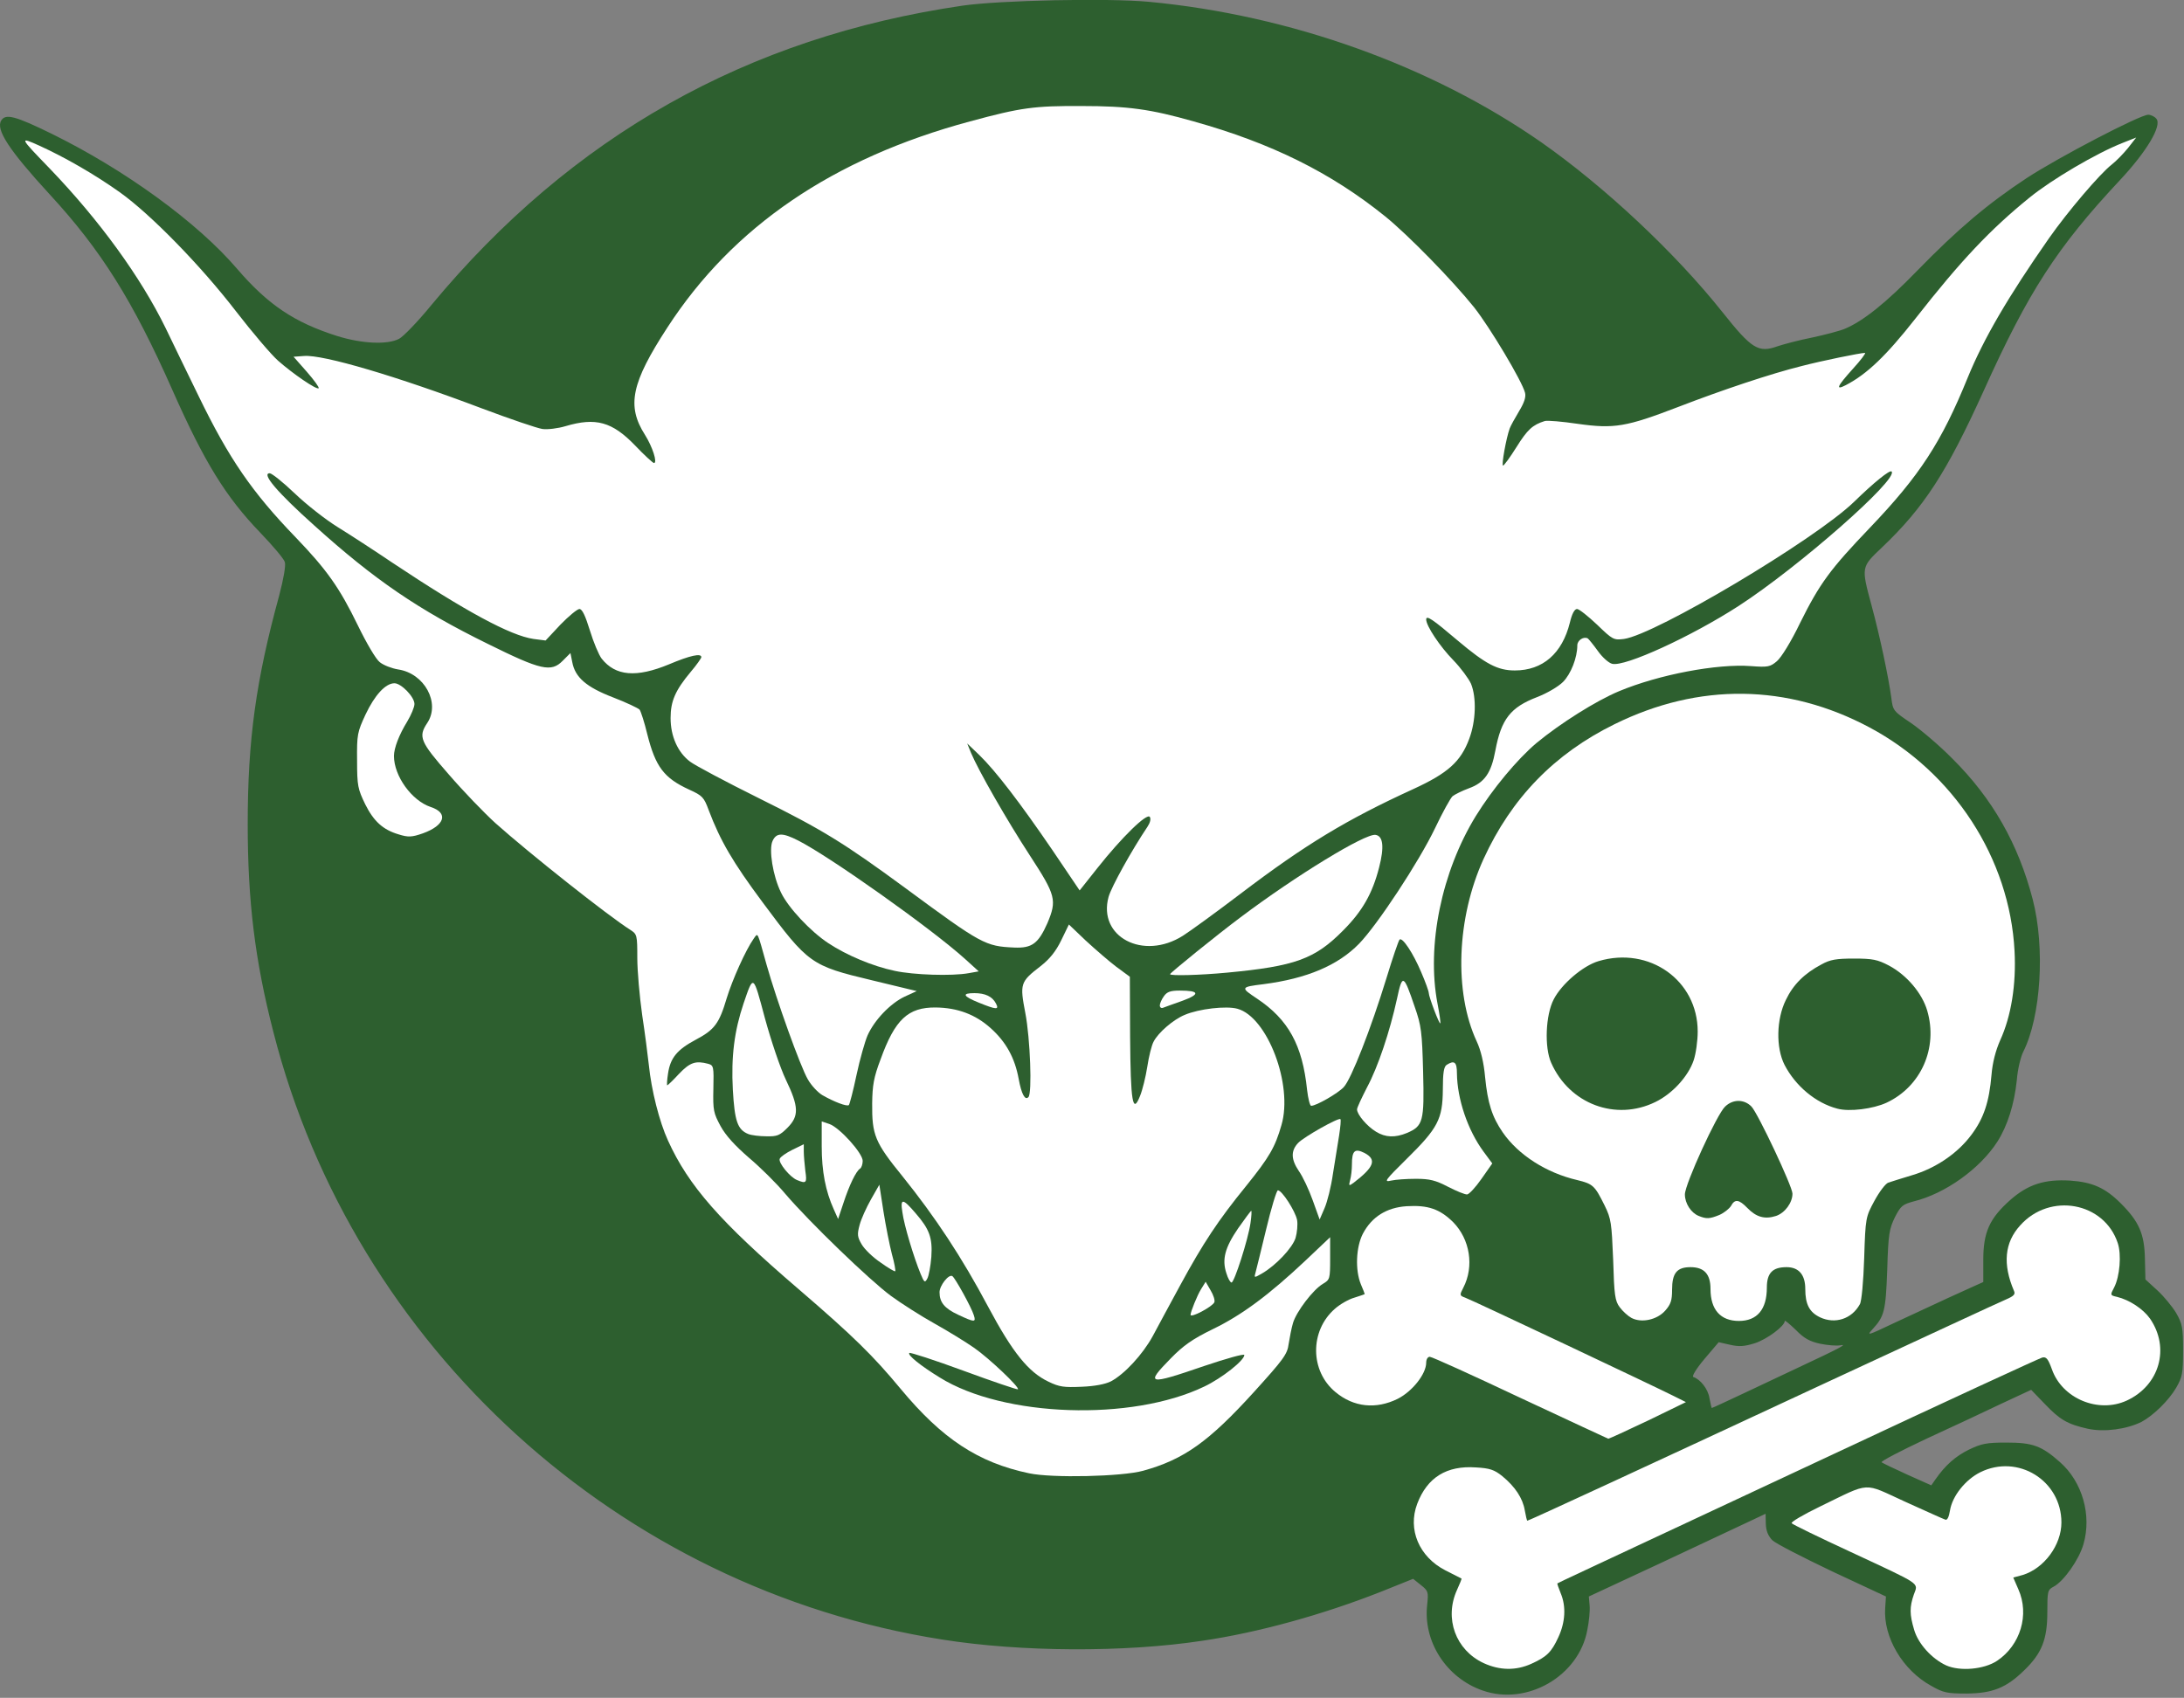 <?xml version="1.0" encoding="UTF-8" standalone="no"?>
<!DOCTYPE svg PUBLIC "-//W3C//DTD SVG 1.1//EN" "http://www.w3.org/Graphics/SVG/1.1/DTD/svg11.dtd">
<svg width="100%" height="100%" viewBox="0 0 845 657" version="1.1" xmlns="http://www.w3.org/2000/svg" xmlns:xlink="http://www.w3.org/1999/xlink" xml:space="preserve" xmlns:serif="http://www.serif.com/" style="fill-rule:evenodd;clip-rule:evenodd;stroke-linejoin:round;stroke-miterlimit:2;">
    <rect x="0" y="0" width="845" height="657" fill="#808080" stroke="none"/>
    <g transform="matrix(1,0,0,1,-7.5,-42.323)">
        <g transform="matrix(0.991,0,0,0.991,6.323,-55.982)">
            <path d="M580,759.3C565.9,754.4 556.7,740.2 558.4,725.7C558.9,720.8 558.8,720.4 555.9,718.1L552.9,715.7L540.2,720.8C517.6,729.7 492.4,736.7 470.5,739.9C440.2,744.5 399.7,744.3 369,739.4C243,719.6 139.3,625.3 107.9,502.1C100.7,474.2 97.9,450.9 97.9,421C97.9,388.1 101.1,364.9 110.2,331.7C111.9,325.2 112.8,320.1 112.4,318.7C112.1,317.5 107.8,312.4 102.9,307.3C89.3,293.2 81,279.7 68.5,251.5C53.1,216.7 40.7,196.9 20.5,175C4.7,157.8 -0.6,149.7 1.7,146.2C3.4,143.5 7.2,144.5 21.3,151.4C50,165.5 78.2,186 93.7,204.1C105.8,218.2 116.1,225.1 132.8,230.4C142.4,233.4 152.4,233.9 157,231.5C158.7,230.6 164.4,224.7 169.7,218.2C224.4,152.3 292.9,113.7 377,101.4C391.6,99.3 433.6,98.4 449.7,99.9C505,105.1 560.1,124.9 603,154.8C627.8,172.2 655.2,197.9 673.6,221C685.1,235.5 687.7,237.1 695.2,234.4C697.6,233.6 703.6,232 708.7,231C713.8,229.9 719.5,228.4 721.4,227.6C728.6,224.6 737.6,217.4 749.8,204.8C765.7,188.5 777.2,178.8 792.5,168.7C804.9,160.6 836.7,144 839.9,144C840.9,144 842.4,144.7 843.1,145.6C845.3,148.3 839.3,158.4 828.7,169.7C804.3,195.8 793.1,213.1 775.7,251.7C761.2,283.7 752.4,297.3 735.9,313C727.8,320.7 727.8,320.5 731.9,335.7C735.1,347.5 738.5,363.6 739.6,371.7C740.2,376.7 740.4,376.9 747.4,381.6C751.3,384.3 758.6,390.5 763.5,395.5C779.1,411 789.2,428.8 794.8,450.4C799.7,469.3 798,496.2 791.1,509.9C790.1,511.9 788.9,516.8 788.6,520.9C787.6,530.4 785,538.7 781,545C774.2,555.6 760.6,565.3 748.4,568.3C744,569.5 743.3,570 741,574.5C738.8,579 738.4,581.1 738,595C737.4,611.2 736.9,613.2 732.2,618.3C729.8,620.9 730.4,620.7 740.5,615.9C759.4,607.1 767.4,603.4 771.5,601.6L775.5,599.8L775.5,591.2C775.5,580.4 777.9,575 786,567.8C792.9,561.7 799.4,559.6 809.4,560.2C818.1,560.8 823.1,563 829.2,569.1C836.3,576.2 838.4,581 838.6,590.6L838.8,598.8L843.5,603.1C846,605.4 849.3,609.4 850.8,611.9C853.2,616.1 853.5,617.5 853.5,626.5C853.5,635.6 853.2,636.9 850.8,641.1C847.9,646.1 841.8,652 837.3,654.4C831.5,657.3 822.7,658.5 816.3,657.1C808.3,655.3 805.4,653.6 799.4,647.3L794.2,641.9L782.8,647.2C776.6,650.2 763.3,656.4 753.3,661C743.3,665.7 735.4,669.8 735.8,670.2C736.2,670.5 740.7,672.7 745.8,675L755.2,679.2L756.8,676.9C760.7,671.3 764.6,667.9 769.8,665.3C774.8,662.9 776.7,662.5 784.5,662.5C794.7,662.5 798.2,663.7 805.4,670.1C814.2,677.8 817.9,690.9 814.6,702.2C812.9,708.2 806.9,716.7 802.9,718.8C800.6,720 800.5,720.6 800.5,728.8C800.5,739.4 798.3,744.8 791.6,751.3C784.5,758.3 779.1,760.4 769,760.5C761.4,760.5 759.9,760.2 755.2,757.5C744,751.4 736.4,738.4 737.2,727.1L737.5,722.6L716.5,712.8C705,707.3 694.4,701.9 693.1,700.6C691.5,698.9 690.7,697 690.6,694.3L690.5,690.3L683.5,693.6C679.7,695.4 664.1,702.7 649,709.8L621.5,722.6L621.8,726.1C622,728 621.6,732.3 620.9,735.7C617.6,753.7 597.3,765.4 580,759.3ZM596.6,745.6C602.3,742.9 605.1,739.8 607.6,733.4C609.2,729.3 609.2,728.7 607.6,724.7C606.7,722.4 606,719 606,717.3C606,714.6 606.6,714 610.8,712.2C613.4,711.1 656,691.2 705.5,668.1C777.2,634.6 796.3,626 799.5,626C803.4,626 803.6,626.1 805.3,630.9C807.4,636.8 813.5,642.5 819.3,644.1C828.7,646.6 841,636.6 841,626.5C841,619 834.3,611.3 825.7,608.9C821.9,607.9 821.8,607.7 822.3,604.2C822.6,602.2 823.5,598.5 824.5,596C825.9,592.3 826,590.8 825,587.7C822.9,580.5 813.8,573 807.3,573C799.9,573.1 789.7,581.5 788.4,588.7C787.9,591.2 788.2,593.9 789.3,597.1C790.3,599.7 791,603.2 791,604.9C791,607.6 790.5,608.3 787.3,609.7C785.2,610.5 754,625 718,641.7C611.5,691.4 601.2,696 597.6,696C594.5,696 594.2,695.7 593.5,692.3C593.1,690.2 592.2,687.4 591.4,685.9C589.4,681.9 582.1,676.1 578.2,675.4C570.2,673.9 561,680 557.5,689.2L555.7,694L558.5,699.6C561.3,705.2 567.2,710.2 572.8,711.6C575.7,712.4 575.7,716.7 572.8,723.8C570.8,728.5 570.7,729.4 571.9,732.8C574,738.7 577.9,743 583.4,745.6C589.7,748.5 590.3,748.5 596.6,745.6ZM778.1,744.5C780.2,743.1 783.1,740.2 784.5,738.1C788.2,732.6 788.6,728.2 786.1,722.5C784.9,719.9 784,716.5 784,715C784,712.7 784.6,712.1 788.1,711.1C793.2,709.6 800.3,702.6 802,697.5C803,694.6 803,692.9 802.1,689.9C799.9,682.5 790.9,675 784.3,675C776.7,675 766.9,683.9 765.5,692L764.8,696.2L760.6,695.7C758.4,695.5 750.9,692.7 744,689.5C737.1,686.3 730.8,683.7 730,683.8C729.2,683.8 723.9,686 718.4,688.7L708.3,693.6L727.4,702.5C737.9,707.3 748,712.2 749.8,713.3C753.4,715.4 753.9,718 751.6,724.5C749,732 754.3,741.8 763.5,746.1C768.4,748.5 772.9,748 778.1,744.5ZM444.5,670.5C452.8,668.2 461.7,663.8 468.8,658.5C477.3,652.1 501,625.9 501,622.9C501.1,614.6 506.3,604.3 513.2,598.7C515.3,597 517,594.8 517,593.7C517,592.2 515.2,593.4 509.3,598.7C496.3,610.3 488.4,616 478.2,621C472.9,623.7 466.9,627.2 465,628.9L461.5,632L472.9,628C479.2,625.8 485.6,624 487.2,624C489.8,624 490,624.3 490,628.2C490,631.8 489.4,632.8 485.8,636.2C474.2,646.9 451.5,653 423.7,653C396,653 373.6,647.1 358.8,636C353.5,632 353,631.3 353,627.8C353,624.1 353.1,624 356.5,624C358.4,624 365.4,626 372,628.4C378.6,630.8 384,632.6 384,632.5C384,631.8 371.2,623.6 363,619C357.8,616.1 350.1,611.2 346,608.2C337.5,601.9 314.3,579.5 304.8,568.4C301.4,564.3 294.9,557.9 290.5,554.2C285.2,549.6 281.5,545.6 279.5,541.9C276.8,537 276.5,535.6 276.5,527.3C276.5,518.4 276.4,518 274.3,518C273,518 270.8,519.6 268.7,522C266.3,524.9 264.5,526 262.6,526C260,526 259.9,526.2 260.5,529.3C261.9,535.7 267.2,547 273.2,556.1C280.7,567.4 292.5,579.4 316,599.6C337.4,618 345.1,625.6 355.8,638.5C372,658 386,667.3 406,671.6C414.4,673.4 436.2,672.7 444.5,670.5ZM649.7,646.7C649.9,646.4 592,618.8 573.7,610.4C567.9,607.8 567.8,607.7 568.3,604.1C568.6,602.1 569.5,598.6 570.4,596.2C572.6,590.3 571,585 565.4,579.3C558.2,572.1 550.1,571.3 542.3,576.9C538,580 534,587 534,591.3C534,592.8 534.7,595.7 535.5,597.7C536.3,599.6 537,602.7 537,604.5C537,607.4 536.6,607.8 532.9,608.9C527.5,610.5 521.5,616.1 519.4,621.6C518,625.3 517.9,626.7 518.9,630C521,636.9 527.6,643 534.8,644.5C539.9,645.6 548.4,641 552.1,635.2C553.7,632.7 555,629.6 555,628.3C555,626.2 555.5,626 559.4,626C563,626 569.8,628.8 596.6,641.4L629.3,656.8L639.3,651.9C644.8,649.2 649.5,646.8 649.7,646.7ZM682.1,643.2C688.9,640 698.6,635.4 703.5,633.1C719.1,625.8 722.7,623.9 719.8,624.5C718.3,624.8 714.7,624.5 711.8,623.9C707.7,623 705.5,621.8 702.3,618.5C699.9,616.2 698,614.6 698,615C698,617 691,622.2 686.3,623.7C682.2,625 680.1,625.1 676.6,624.3L672.2,623.3L666.6,629.9C663.4,633.7 661.6,636.7 662.3,636.9C665.1,637.8 668.1,641.7 668.6,645.2C669,647.3 669.4,649 669.5,649C669.7,649 675.3,646.4 682.1,643.2ZM432,635.5C437.2,632.8 444.3,625.1 448.2,618C450.1,614.4 455,605.4 459,598C467.8,581.8 473.7,572.8 484.7,559.3C493.7,548.1 495.9,544.3 498.4,536C500.4,529.2 499.8,524.3 495.8,513.6C493.6,507.9 491.5,504.4 488.1,500.9C483.8,496.4 483,496 478.8,496C469.3,496 458.1,501.9 454.6,508.9C453.8,510.3 452.7,514.8 452.1,518.8C451.5,522.7 450.3,527.8 449.4,530C448,533.5 447.4,534 444.5,534C442.3,534 441,533.4 440.5,532.3C440.1,531.3 439.6,519.9 439.4,507L439,483.5L435.8,481C434,479.7 429.7,476.2 426.3,473.3C423,470.4 420,468 419.7,468C419.5,468 418.7,469.3 418,471C417.3,472.6 414.9,475.6 412.6,477.6C402.2,486.7 403.1,485.2 404.5,492.2C406.4,501.4 407.3,515.9 406.5,524L405.8,531L402,531C397.4,531 397.3,530.8 395.9,523.3C394.4,515.3 391,509 385,503.7C376.8,496.4 365.9,493.9 359.3,498C355,500.6 351.6,505.9 347.9,516C344.6,525.1 344,532.6 345.9,539.6C346.6,542.3 350.3,547.9 356.6,555.6C369.3,571.4 379.7,587.1 390,606.5C399.5,624.3 405.7,632 413.5,635.7C419.2,638.5 426.4,638.4 432,635.5ZM682.5,610.8C686.1,609.2 688,605.1 688,599.1C688,592.6 690.1,591 698.7,591C706.7,591 709,592.9 709,599.6C709,611.8 718.5,615.1 724.6,605C725.1,604.2 725.7,596.3 726,587.5C726.5,571.6 726.6,571.5 730,565.1C731.9,561.6 734.3,558.4 735.4,558C736.6,557.6 740.7,556.3 744.7,555.1C754.1,552.3 762.5,546.5 767.8,539.4C772.7,532.9 774.8,526.5 775.7,516C776.1,511.1 777.3,506.5 779.1,502.4C785.3,488.8 786.4,471.4 782,454.7C771.1,413.2 737.7,382.6 694.3,374.4C676.3,371 655.3,374.7 634.5,385C611.1,396.4 594.3,413.8 583.4,437.6C573.5,459.5 572.4,485.1 580.7,502.8C582.3,506.2 583.4,511 584,516.8C585,526.9 586.7,532.3 590.9,538.4C597.1,547.3 608.2,554.4 620.1,557C625,558.1 625.9,558.7 628.2,562.4C632.8,569.7 634,575 634,588.5C634,601.4 634.7,605 638.2,608.8C643.5,614.3 651,609 651,599.8C651,592.4 652.6,591 661.2,591C669.8,591 672,592.7 672,599.8C672.1,605.2 673.7,608.7 677.1,610.6C680.1,612.2 679.4,612.2 682.5,610.8ZM501,584.8C504.3,580.3 504.8,576.5 502.6,573.5C501.3,571.7 501.1,571.9 500,576C499.4,578.5 498.5,582.1 497.9,584C496.2,590.4 496.8,590.6 501,584.8ZM343.9,580.1C342.7,573.7 341.5,573.2 340.4,578.5C340,580.7 340.4,582.3 342,584.3C343.2,585.9 344.4,586.9 344.6,586.7C344.8,586.5 344.5,583.5 343.9,580.1ZM519.1,552.7C519.8,547.9 520,543.7 519.7,543.4C519,542.7 514.7,545.2 511.3,548.2L509.1,550.2L511.5,553.9C512.9,555.9 514.5,559 515.1,560.9C516.7,565.4 517.6,563.6 519.1,552.7ZM330.9,557.4L333.9,551.8L329.5,547.1L325,542.5L325,547.7C325,552.1 326.8,563 327.6,563C327.7,563 329.2,560.5 330.9,557.4ZM576.2,557.2L578.8,553.4L576.7,551C574,547.7 569,536.6 568.9,533.8C568.9,531.5 568.8,531.5 567.8,534C564.4,542.3 562.7,545.2 558.1,550.2L553.1,555.7L558.4,556.3C561.4,556.6 565.8,557.7 568.1,558.8C570.5,559.9 572.8,560.9 573.1,560.9C573.5,561 574.9,559.3 576.2,557.2ZM304.4,537.9C309.3,534.1 309.4,532.7 305.5,525.1C303.6,521.2 300.6,513.2 299,507.3C294.8,492.5 295,492.9 293.5,497C289.6,507.8 289.1,530.5 292.6,535.8C295.4,540.1 300.4,541 304.4,537.9ZM552.1,535.2C554.1,532.7 554.2,531.6 553.7,518C553.4,508.1 552.7,501.8 551.5,498L549.7,492.5L548.3,498C545.7,508.2 541,521.5 538,526.9C535.1,532.1 535.1,532.4 536.7,534.3C537.7,535.4 539.8,537.1 541.4,538.1C544.9,540.2 549,539.1 552.1,535.2ZM332.4,516.8C335,503.7 337.4,497.8 342.6,492.1C346.3,487.9 346.8,487.1 345.3,486.6C344.3,486.3 338.5,484.9 332.3,483.5C315.6,479.6 312.8,477.3 295.9,454.5C284.3,438.9 279.4,430.5 274.9,418.6C273,413.5 272.5,412.9 267.2,410.5C257.4,406 254.1,401.6 250.9,388.9C249.8,384.3 248.4,380 247.9,379.3C247.3,378.7 242.7,376.5 237.5,374.5C230.7,371.9 227.3,369.9 225.1,367.4C223.4,365.5 222,363.6 222,363.2C222,362.8 218.5,362.5 214.2,362.5C206.6,362.5 206.2,362.4 191,354.9C167.8,343.6 150.3,332.5 133.6,318.6C127,313.1 126.7,312.9 129.4,316.5C135.7,324.7 139.3,330.7 144.4,341.5C150.4,353.9 152.9,356.6 159.6,357.6C164.8,358.4 169.1,361.5 171.4,366.4C173.4,370.7 173.5,380.9 171.5,383.6C170.7,384.6 170,386.1 170,386.7C170,388.6 188.8,409.6 197.6,417.6C210.6,429.3 241.6,453.9 250.3,459.3C252.9,461 253,461.3 253,470.1C253,478 254.1,488.1 257.9,513.5C258.5,518 258.8,518.6 258.9,515.9C259.1,510.5 262.7,506 269.7,502.2C277.2,498.3 279,495.8 281.9,486C284,479.2 288.6,468.8 292.1,463.2C293.2,461.4 294.3,461 296.9,461.2L300.2,461.5L303.5,473C307.9,488.4 316.6,512.5 319.6,517.6C321.8,521.5 327.1,525.9 329.5,526C330.1,526 331.4,521.8 332.4,516.8ZM522.8,520.7C525.5,517.9 533.3,498.1 538.6,481C540.5,474.7 542.6,468 543.1,466.3C544.1,463.3 544.5,463 548.1,463C551.7,463 552.3,463.4 555,467.7L558,472.4L558,467.9C558,458.5 562.2,440.4 567.2,428.7C568.8,424.7 570.5,421.1 570.9,420.5C571.3,420 572.9,417.3 574.5,414.6L577.3,409.6L573.9,411.6C571.2,413.2 569.3,416 564.4,425.7C556.9,440.8 540.6,465.2 533.6,471.8C530.7,474.6 526,478 523.1,479.4C517.6,482.3 504.3,486 499.8,486C498.2,486 497,486.3 497,486.6C497,487 498.9,488.9 501.3,491C508.3,497.2 512.8,507.6 514.5,521.2L515.1,526L517.8,524.6C519.3,523.8 521.6,522.1 522.8,520.7ZM374,476.3C374,473.1 311.3,429 306.8,429C304.1,429 306.5,440.5 310.5,447.5C313.5,452.5 322.7,461.5 328.9,465.4C335.4,469.6 345.6,473.6 353.5,475.3C360.9,476.9 374,477.5 374,476.3ZM490.3,474.4C496.3,473.5 503,472.2 505.3,471.4C515.4,467.8 527.2,457 532.2,446.8C535,441.2 538.4,430 537.6,429.2C536.9,428.6 516.5,440.7 506,447.9C497.2,453.9 477.4,468.7 470.5,474.4L467.6,476.9L473.5,476.4C476.8,476.1 484.4,475.2 490.3,474.4ZM402.8,463.8C405.1,461.3 408.9,453.4 409,451.1C409,450.3 405,443.5 400.1,436.1C387.5,416.8 376.9,396.9 376.2,391.4L375.7,387L379.2,387C382,387 383.5,388 388.1,392.8C394.7,399.4 405.9,414.2 415.5,428.8C419.2,434.4 422.6,439 422.9,439C423.3,439 426.9,434.9 431,430C440.1,418.8 445.8,414 449.8,414C453,414 454,415.4 454,419.7C454,421.1 451,426.9 447.4,432.7C436.6,450 435.2,454.4 439.1,459.4C441.9,463 446.1,465 450.7,465C455.6,465 460,462.3 482.5,445.2C507.9,425.9 524,416.2 550,404.3C563.5,398.1 568.5,393.6 571.8,384.7C575.7,374.5 574.2,368.9 565.6,360C558.5,352.7 555,346.4 555,341.2C555,337.1 555.1,337 558.4,337C562,337 563.2,337.8 574.9,347.7C582.4,354.1 589.1,358 592.6,358C593.7,358 597,356.8 599.8,355.4C605.7,352.5 609,347.8 611.1,339.3L612.4,334L617,334C621.2,334 622,334.4 627,339.5C630.4,342.9 633.3,345 634.7,345C637.3,345 663.7,331.6 677,323.5C694,313.2 716.3,297.6 722,292.2C732.2,282.3 735.4,280 739.3,280C742.4,280 742.9,280.3 743.2,282.7C743.5,285.2 743.9,284.7 748.6,277.9C756.2,266.9 760.2,259.1 766.7,243C770.7,233.4 775.3,224.3 780.5,216C792.3,197.2 804.5,179.9 810.7,173.1C813.7,169.7 815.8,167 815.4,167C814.2,167 801.7,175.2 796.5,179.4C781.2,191.8 769.5,204.2 752.3,226.2C746,234.3 739,242.4 736.7,244.3C729.3,250.4 722.8,254 719.3,254C716.2,254 716,253.8 716,250.3C716,247.9 716.8,245.8 718.3,244.2C720.4,241.9 720.4,241.8 718.5,242.3C717.4,242.6 712.7,243.9 708,245C695.9,248.1 676.7,254.4 660.5,260.7C638.5,269.3 632.6,270.2 614.9,267.8C603.7,266.3 602.4,267 596.3,276.7C592,283.7 591.7,284 587.9,284C584.4,284 584,283.7 584,281.6C584,274.4 587.7,262.2 592,255.3C593,253.8 592.1,251.6 586.5,241.7C572.8,217.4 548.2,191.6 522.9,175C503.1,162 474,150.7 446.5,145.4C435.4,143.2 412.4,143 402.5,144.8C375.7,150 343.9,161.7 322.8,174.3C294.4,191.2 268.4,218.9 255.4,246.5C251.1,255.5 251.2,258.5 256.1,266.2C258.6,270.1 259.5,272.7 259.8,277.1L260.2,283L256.5,283C253.1,283 252,282.2 246.1,276.1C237.8,267.4 234,266.1 225,268.6C215.4,271.3 208.1,270.2 191,263.5C171.2,255.8 156.1,250.6 139.6,245.9C132,243.8 125.5,242 125.3,242C125.1,242 125.8,243.2 126.9,244.6C128.1,246.1 129,248.7 129,250.6C129,253.9 128.8,254 125.2,254C122.6,254 120,253 116.5,250.6C107.5,244.5 102.1,239 90.2,223.6C71.5,199.4 50.7,179.7 32.5,169C27.9,166.3 27.4,165.5 39,179C48.6,190.2 62.6,211.5 68.8,224.2C71.5,229.9 77.4,241.9 81.8,251C91.4,270.6 101.3,286.7 101.8,283.2C102.1,281.3 102.7,281 106.6,281C110.8,281 111.5,281.5 119.3,288.9C123.8,293.2 131.3,299.1 136,302C140.7,304.9 150.4,311.2 157.5,316C184.4,333.9 204.6,345 210.3,345C212.2,345 214.2,343.5 217.7,339.5C222.2,334.3 222.8,334 227.2,334L231.9,334L234.5,342.4C237.3,351.5 239.6,355.2 244,357.5C248.2,359.7 250.1,359.4 259.6,355.5C265.4,353.1 269.6,352 273,352L278,352L278,355.8C278,358.7 277.1,360.6 273.9,364.5C268.8,370.6 266,376.1 266,379.6C266,383.8 269.8,390.7 273.6,393.6C275.4,395 287.6,401.5 300.7,408C325.9,420.5 333.5,425.1 357.5,442.9C379.6,459.2 385.2,463 389.6,464.5C395.6,466.7 400.3,466.4 402.8,463.8ZM166.3,420.3L169.5,418.7L165.5,417C160.2,414.8 154.4,408.2 153,402.8C150.6,394.3 152.4,385.4 158.2,376.1C159.3,374.3 159.2,373.7 157.3,371.8L155,369.6L152.6,371.9C151.3,373.1 148.7,377.4 146.9,381.3C143.9,387.7 143.5,389.4 143.6,396.3C143.8,406.7 147.9,415.7 154.3,419.5C159.2,422.4 161.9,422.6 166.3,420.3ZM609.4,377.9C630.4,363.7 650,357.5 676.8,356.3C690.9,355.7 691.1,355.7 693.5,352.9C694.8,351.3 698.6,344.5 701.9,337.7C705.3,330.9 710.3,322.6 713,319.2C715.8,315.8 718,312.8 718,312.5C718,312.3 713.4,315.9 707.8,320.5C678.2,345.3 637.8,365.6 626.8,361.2C625.9,360.8 624,359 622.7,357.3L620.3,354L619.1,359.6C617.5,366.8 613.3,370.9 604.3,374.4C594.9,378 590.2,383.2 588.6,392L588,395.6L594.2,389.7C597.7,386.5 604.5,381.2 609.4,377.9Z" style="fill:rgb(45,95,47);fill-rule:nonzero;"/>
            <path d="M661.4,577C657.6,575.5 656,572 656,565.6C656,560.4 656.8,557.8 662.6,545.1C666.2,537.1 670.3,529.5 671.7,528.3C673.6,526.5 675.3,526 680,526C687.7,526 688.6,527 697.1,545.6C702.5,557.4 704,561.5 704,565.3C704,571.8 701.9,575.5 697.4,577C692.8,578.5 684.5,577.8 682.2,575.7C680.5,574.1 680.1,574.2 676.5,576C672.4,578.1 665.2,578.6 661.4,577Z" style="fill:rgb(45,95,47);fill-rule:nonzero;"/>
            <path d="M623.5,534.7C617,532.5 613.6,530.4 609.6,525.9C603,518.7 601.7,514.4 602.2,501.6C602.7,488.4 604.2,484.7 612,477.6C618.3,472 624.4,470 635.1,470C649.1,470 658.5,475.2 663.9,486.2C666.7,491.8 667,493.2 667,502C667,513.7 665.3,519.2 659.9,525.4C653.9,532.2 646.6,535.3 636.1,535.7C630.9,535.9 625.9,535.5 623.5,534.7Z" style="fill:rgb(45,95,47);fill-rule:nonzero;"/>
            <path d="M715.5,535.1C707.1,532.9 699.2,526.3 694.9,518C692.8,514.1 692.5,512.1 692.5,503C692.5,493.5 692.8,491.9 695.3,486.8C698.3,480.7 702.7,476.3 709.3,472.8C713,470.8 715,470.5 725,470.5C735.6,470.5 736.9,470.7 741.6,473.2C748.6,476.9 754.6,484 756.6,490.8C758.9,498.7 758.2,513 755.1,518.8C752.1,524.6 746.4,530.1 740.5,532.9C735.1,535.5 721.3,536.7 715.5,535.1Z" style="fill:rgb(45,95,47);fill-rule:nonzero;"/>
            <path d="M580.4,748.6C569.5,743.5 565,731.2 570,720.1C571.1,717.7 571.9,715.7 571.8,715.6C571.6,715.5 568.8,714.1 565.5,712.4C555.2,707.1 550.7,696.4 554.5,686.4C558.4,676.1 566,671.4 577.4,672.2C582.8,672.5 584.6,673.1 587.7,675.6C592.7,679.7 595.7,684.2 596.5,689C596.9,691.2 597.3,693 597.5,693C598.1,693 645.2,671.2 715,638.7C751,622 782.2,607.5 784.4,606.6C787.4,605.3 788.1,604.6 787.5,603.3C783,592.8 783.8,584.4 789.9,577.7C801.5,564.7 822.7,568.6 828,584.6C829.5,589.1 828.8,597.6 826.6,601.9C825,604.9 825,605 827.7,605.6C832.6,606.8 837.9,610.3 840.6,614.1C848.5,625.6 844.3,640.2 831.5,646.1C820.4,651.2 806.3,645.3 802.3,633.9C800.8,629.8 800.1,628.9 798.5,629.3C797.4,629.6 760.7,646.5 717,667C615,714.7 609.6,717.2 609.2,717.5C609.1,717.6 609.7,719.3 610.5,721.3C612.7,726.5 612.3,732.7 609.6,738.5C606.9,744.4 605,746.2 599,748.9C593,751.6 586.7,751.5 580.4,748.6Z" style="fill:white;fill-rule:nonzero;"/>
            <path d="M761,749.5C755.4,746.9 750.1,741.1 748.5,735.6C746.7,729.6 746.7,726.7 748.4,721.8C750.1,717.1 751.8,718.3 723.5,705.1C711.4,699.5 701.1,694.5 700.7,694C700.2,693.6 705.1,690.7 711.7,687.5C731.9,677.7 728.3,678 745,685.6C753,689.2 760,692.4 760.7,692.6C761.4,692.9 762.1,691.6 762.5,689C763.4,683.4 768.5,677 774.3,674.1C789,666.8 806,677.3 806,693.7C806,702.5 799.3,711.6 790.9,714.2L787.2,715.2L789.2,719.8C793.6,729.7 790,741.6 780.9,747.7C775.8,751.1 766.4,751.9 761,749.5Z" style="fill:white;fill-rule:nonzero;"/>
            <path d="M403,674.5C383,670.3 369,661 352.8,641.5C342.1,628.6 334.4,621 313,602.6C282.2,576.2 270,562.2 262,544.6C258.6,537.2 255.5,524.9 254.5,515C254.1,511.4 253,502.7 251.9,495.5C250.9,488.4 250,478.3 250,473.3C250,464.3 249.9,464 247.3,462.3C238.7,456.9 207.7,432.3 194.6,420.6C190.3,416.7 182.1,408.2 176.4,401.6C165.2,388.8 164.4,386.9 168,381.5C173.2,373.7 166.9,362.1 156.6,360.6C154.2,360.2 151,359 149.5,357.8C148,356.7 144.3,350.4 140.9,343.4C133.7,328.6 128.8,321.7 116.6,309C99.6,291.4 90.6,278.3 78.8,254C74.4,244.9 68.5,232.9 65.8,227.2C56.1,207.4 40.1,185.3 20.6,165C8.7,152.7 8.6,152.5 16.6,156.1C26.7,160.7 38.3,167.4 48,174.3C59.9,182.8 79.4,202.7 93.2,220.6C99.6,228.9 107.1,237.7 109.7,240C115.6,245.2 124.8,251.5 125.6,250.8C125.9,250.5 123.8,247.6 121,244.4L115.8,238.5L119.9,238.2C127.3,237.6 156.1,246.1 189.4,258.7C200.3,262.8 210.9,266.4 212.9,266.7C214.9,267 219,266.5 222,265.6C233.8,262.1 240.2,263.9 249.1,273.1C252.7,276.9 256.1,280 256.5,280C258,280 255.9,273.6 253,269C245.8,257.7 247.6,248.8 261.8,227C287.3,187.7 326.4,161 379.9,146.6C399.8,141.2 405,140.5 423.5,140.6C441.5,140.6 450.3,141.8 467.2,146.6C497.6,155.1 520.8,166.6 542,183.7C551,191 568.2,208.6 576.7,219.2C582.8,226.9 595.5,248.1 596.6,252.6C597,254.2 596.3,256.4 594.3,259.7C592.7,262.4 591,265.4 590.6,266.5C589.2,270.4 587.3,281 588,281C588.4,281 590.8,277.7 593.3,273.7C597.5,267 599.5,265.1 604.3,263.6C605.3,263.3 611.1,263.8 617.2,264.7C631.4,266.7 636.1,265.9 656.4,258.1C673.5,251.5 692.6,245.1 704.7,242.1C712.4,240.1 727.5,237 729.3,237C729.8,237 727.7,239.8 724.6,243.2C718.3,250.2 717.7,251.7 721.8,249.6C730.1,245.3 737.6,238.1 749,223.6C766.7,201 778.2,188.8 793.5,176.4C802.2,169.3 819.7,159 829.9,155L835.2,152.9L832,157C830.2,159.2 827.4,162.1 825.6,163.5C821.1,167 808.6,181.6 801.1,192.3C785.2,215.1 775.7,231.3 769.4,246.7C759.2,271.8 750.7,284.9 731.3,305.2C715.8,321.4 711.7,326.9 704,342.4C700.5,349.7 696.6,356 694.9,357.4C692.3,359.6 691.4,359.8 684.8,359.3C671.6,358.3 648.9,362.6 633.3,369.1C624.2,372.9 610.3,381.7 601.1,389.3C593.5,395.7 583.9,407.3 577.4,417.8C564,439.6 558.1,468.4 562.4,491C563.2,495.1 563.7,498.6 563.5,498.8C563.1,499.2 559,488.4 559,486.9C559,486.3 557.7,482.6 556,478.7C552.9,471.4 548.7,465 547.6,466.1C547.2,466.5 544.9,473.2 542.5,481.1C536.5,500.7 528.7,520.7 525.8,523.7C523.6,526.1 515.1,531 513.1,531C512.6,531 511.9,528.2 511.5,524.8C509.7,507.3 504.2,497.3 491.9,489.1C485.4,484.8 485.5,484.6 494.5,483.5C511.4,481.3 523.5,476.2 531.8,467.7C538.9,460.4 555.2,435.7 561.5,422.5C564.4,416.4 567.5,410.8 568.3,410.1C569.2,409.4 572,408 574.7,407C580.8,404.8 583.4,401 585,392.3C587.3,380 590.9,375.4 601.3,371.4C605.2,369.9 609.6,367.3 611.4,365.5C614.5,362.4 617,356 617,351.2C617,349.2 619.5,347.6 621.1,348.5C621.5,348.8 623.3,351 625.1,353.5C626.8,355.9 629.3,358.1 630.6,358.4C635.5,359.7 661.6,347.7 680,335.8C703.3,320.7 742.6,286.2 739.7,283.3C739,282.6 732.9,287.5 725,295.2C709.7,310 647.5,347 635.2,348.7C631.2,349.2 630.8,349 624.7,343.1C621.2,339.8 617.7,337 616.9,337C615.9,337 614.9,338.9 614.1,342.3C611.1,354.4 603.5,361 592.6,361C585.9,361 581.2,358.5 570.4,349.4C560.4,340.9 558,339.3 558,341.1C558,343.6 563.4,351.7 568.6,357C571.5,360 574.6,364.2 575.5,366.2C577.7,371.6 577.4,380.8 574.8,387.7C571.5,396.6 566.5,401.1 553,407.3C527,419.2 510.9,428.9 485.5,448.2C475.9,455.5 465.7,462.9 463,464.6C447.5,474.4 429.7,465 434,449.4C435.1,445.5 442.9,431.4 449.2,422C450.2,420.5 450.6,419 450.1,418.2C449,416.5 439.1,426.2 429.6,438.2L422.7,446.9L412.1,431.2C399.4,412.6 389.9,400.2 383.5,394L378.8,389.5L380.3,393.2C383.2,400.1 394.3,419.5 403.3,433.3C413.4,448.8 413.9,450.7 410.1,459.7C406.6,467.6 404.1,469.5 397.2,469.2C385.9,468.7 384.5,468 354.7,446C330.6,428.3 322.3,423.2 297.7,411C284.6,404.5 272.4,398 270.6,396.6C265.8,393 263,386.7 263,379.6C263,373 264.8,368.8 270.9,361.5C273.2,358.8 275,356.2 275,355.8C275,354.2 270.7,355.1 262.4,358.6C249.6,363.9 241.5,363.2 236.1,356.4C235,355 232.9,350 231.5,345.4C229.7,339.6 228.5,337 227.4,337C226.6,337 223.2,339.8 220,343.1L214.2,349.3L209.5,348.7C200.5,347.4 182.9,337.9 154.5,319C147.4,314.2 137.7,307.9 133,305C128.3,302.1 120.8,296.2 116.3,291.9C111.7,287.5 107.3,284 106.5,284C103.1,284 109.5,291.5 123.9,304.4C147.4,325.6 164.5,337.3 191.8,350.7C212.4,360.9 216.4,361.8 220.9,357.2L223.9,354.2L224.6,357.7C225.7,363.7 230.1,367.5 240.5,371.5C245.7,373.5 250.3,375.7 250.9,376.3C251.4,377 252.8,381.3 253.9,385.9C257.1,398.6 260.4,403 270.2,407.5C275.5,409.9 276,410.5 277.9,415.6C282.4,427.5 287.3,435.9 298.9,451.5C316.8,475.6 317.8,476.3 341.7,482L359.1,486.2L354.3,488.4C348.7,491.1 342.6,497.5 339.9,503.5C338.9,505.8 336.9,512.8 335.6,518.9C334.3,525.1 332.9,530.4 332.6,530.7C331.9,531.4 326.7,529.4 322.2,526.8C320.4,525.7 317.9,523 316.6,520.7C313.7,515.8 304.3,489.5 300.5,476C296.7,462.5 297.2,463.3 295.4,465.8C292.3,470.2 287.1,481.8 284.9,489C282,498.8 280.2,501.3 272.8,505.2C265.5,509.1 262.9,512.3 262,518.4C261.6,520.9 261.5,523 261.7,523C261.9,523 264,521 266.3,518.5C270.6,514 272.8,513.3 277.7,514.6C279.8,515.2 279.9,515.7 279.7,524.4C279.5,532.8 279.8,533.9 282.5,538.9C284.5,542.6 288.2,546.6 293.5,551.2C297.9,554.9 304.4,561.3 307.8,565.4C317.3,576.5 340.5,598.9 349,605.2C353.1,608.2 360.8,613.1 366,616C371.2,618.9 378.2,623.2 381.5,625.5C387.4,629.6 399.4,641 398.6,641.7C398.4,641.9 388.9,638.7 377.5,634.5C366.1,630.3 356.5,627.2 356.2,627.5C355.4,628.3 360.6,632.5 368.1,637.1C393,652.6 443,654.3 471.4,640.6C478.3,637.3 487,630.4 487,628.3C487,627.7 479.9,629.7 471.3,632.6C449.2,640.2 448.2,639.9 458.3,629.6C463.2,624.6 466.7,622.1 474.7,618.2C486.1,612.7 496.9,604.6 511,591.3L520.5,582.3L520.5,590.6C520.5,598.6 520.4,598.9 517.7,600.5C513.8,602.8 507.3,611.4 506,615.8C505.4,617.8 504.7,621.5 504.3,624C503.8,628 502.3,630 490.8,642.7C473.1,662.2 463.4,669.1 447.5,673.5C439.2,675.8 411.9,676.4 403,674.5Z" style="fill:white;fill-rule:nonzero;"/>
            <path d="M594.7,645C576.1,636.2 560.2,629 559.4,629C558.6,629 558,630 558,631.3C558,635.7 552.6,642.5 546.9,645.4C538.4,649.6 529.7,648.7 522.6,642.8C512.6,634.6 512.5,618.9 522.3,610.3C524.3,608.5 527.8,606.5 530,605.9C532.2,605.2 534,604.6 534,604.5C534,604.3 533.3,602.6 532.5,600.7C530.2,595.1 530.6,586.1 533.3,580.9C536.8,574.3 542.6,570.7 550.4,570.2C558.7,569.7 563.3,571.3 568.5,576.4C575.1,583.1 576.8,593.7 572.5,602C571,604.9 571,605.1 573.2,605.9C576,606.9 647.9,640.9 654.6,644.3L659.4,646.7L644.6,653.9C636.4,657.8 629.4,661 629.1,661C628.8,660.9 613.3,653.7 594.7,645Z" style="fill:white;fill-rule:nonzero;"/>
            <path d="M410.5,638.7C402.7,635 396.5,627.3 387,609.5C376.7,590.1 366.3,574.4 353.6,558.6C342.7,545.2 341.6,542.4 341.7,530C341.8,523 342.3,519.9 345,512.8C350.6,497.3 355.7,492.5 366.5,492.6C375,492.7 382,495.3 388,500.7C394,506.1 397.4,512.3 398.9,520.5C400,526.5 401.4,529 402.7,527.6C404.2,526.2 403.4,504.6 401.5,494.8C399.3,483.3 399.5,482.6 407.4,476.5C411,473.7 413.4,470.7 415.5,466.4L418.5,460.2L425.1,466.5C428.8,469.9 434.1,474.5 437,476.7L442.3,480.6L442.4,504C442.6,529.6 443.4,534.5 446.3,527.1C447.2,524.9 448.5,519.7 449.1,515.8C449.7,511.8 450.8,507.3 451.6,505.9C453.4,502.4 459.3,497.3 463.7,495.5C469.3,493.1 480,491.9 484.3,493.1C496,496.3 506.1,522.8 501.5,538.5C499,547.2 496.8,551 487.7,562.3C476.7,575.8 470.8,584.8 462,601C458,608.4 453.1,617.4 451.2,621C447.3,628.1 440.2,635.8 434.9,638.6C432.7,639.7 428.6,640.5 423.5,640.7C416.6,641 414.8,640.8 410.5,638.7Z" style="fill:white;fill-rule:nonzero;"/>
            <path d="M375.3,612.6C369.9,610.1 368,607.7 368,603.8C368,601.2 371.6,596.6 373,597.5C374.1,598.2 380.5,609.8 381.4,612.8C382.3,615.6 381.7,615.6 375.3,612.6Z" style="fill:white;fill-rule:nonzero;"/>
            <path d="M638.1,613.8C636.8,613.1 634.7,611.2 633.6,609.7C631.7,607.2 631.4,605 631,591.2C630.4,576.7 630.2,575.1 627.7,570C623.8,562.1 623.1,561.5 617,560C604.9,557.2 594,550.2 587.9,541.4C583.7,535.3 582,529.9 581,519.8C580.5,514.1 579.3,509.2 577.7,505.8C568.8,486.6 569.9,457.6 580.4,434.6C591.3,410.8 608.1,393.5 631.5,382C664.5,365.7 699.1,366.2 731,383.2C764,400.8 785.8,434.4 787.7,470.5C788.4,483.6 786.4,496 782.1,505.4C780.3,509.5 779.1,514.1 778.7,519C777.8,529.5 775.7,535.9 770.8,542.4C765.5,549.5 757.1,555.3 747.7,558.1C743.7,559.3 739.6,560.6 738.4,561C737.3,561.4 734.9,564.6 733,568.1C729.6,574.4 729.5,574.6 729,590.5C728.7,599.6 728,607.4 727.3,608.5C724.1,614.3 717.6,616.3 711.8,613.6C707.6,611.6 706,608.5 706,602.5C706,597 703.5,594 698.7,594C693.2,594 691,596.3 691,602C691,610.5 687.2,615 680.1,615C672.9,615 669,610.6 669,602.5C669,596.7 666.5,594 661.2,594C655.9,594 654,596.3 654,602.8C654,607 653.5,608.5 651.3,611C648.1,614.6 642,615.9 638.1,613.8ZM672.5,573.6C674.3,572.8 676.3,571.2 677,570.1C678.5,567.3 680.1,567.5 683.4,570.9C686.9,574.5 690.2,575.4 694.6,574C698.1,572.8 701,568.8 701,565.3C701,562.5 687.5,533.9 685,531.3C682.2,528.4 677.8,528.3 674.7,531.3C671.6,534.1 659,561.6 659,565.6C659,569.1 661.4,572.8 664.4,574C667.4,575.2 668.6,575.2 672.5,573.6ZM647.5,529.5C654.1,526.3 660.3,519.5 662.4,513.3C663.3,510.7 664,505.6 664,502C664,482 645.1,468.6 625.3,474.5C619.2,476.3 610.9,483.4 607.8,489.4C604.6,495.5 604.1,508.2 606.8,514.2C613.9,530.3 632,537.1 647.5,529.5ZM737.7,529.8C751.2,523.5 757.9,508.4 753.6,493.8C751.6,487 745.6,479.9 738.6,476.2C734.2,473.9 732.3,473.5 725,473.5C718.1,473.5 715.7,473.9 712.3,475.8C705.7,479.3 701.3,483.6 698.4,489.7C694.7,497.2 694.5,508.3 697.9,515C702.2,523.3 710.1,529.9 718.5,532.1C723.2,533.4 732.5,532.2 737.7,529.8Z" style="fill:white;fill-rule:nonzero;"/>
            <path d="M466,612.6C466,611.5 468.6,605 470.1,602.6L471.9,599.7L473.8,603C474.9,604.8 475.6,606.9 475.3,607.7C474.6,609.4 466,614 466,612.6Z" style="fill:white;fill-rule:nonzero;"/>
            <path d="M360.6,596.6C358,590.3 354.2,577.8 353.5,572.6C352.6,567 353.6,567 358.7,573C364.1,579.2 365.3,582.6 364.8,590C364.5,593.7 363.8,597.5 363.2,598.5C362.3,600.2 362,600 360.6,596.6Z" style="fill:white;fill-rule:nonzero;"/>
            <path d="M480,596.4C478.2,591 479.4,586.4 484.6,578.8C487.2,575.1 489.5,572 489.7,572C489.9,572 489.8,574.1 489.4,576.8C488.5,583.1 483.1,600 482,600C481.5,600 480.6,598.4 480,596.4Z" style="fill:white;fill-rule:nonzero;"/>
            <path d="M491.3,596.4C491.6,595.3 493.5,587.6 495.5,579.3C497.5,570.9 499.6,564 500.1,564C501.7,564 506.9,572.1 507.6,575.6C507.9,577.4 507.6,580.5 507,582.6C505.7,586.6 499.3,593.3 494,596.4C490.9,598.2 490.8,598.2 491.3,596.4Z" style="fill:white;fill-rule:nonzero;"/>
            <path d="M345,592.2C342,590.2 338.7,587 337.6,585.1C335.9,582.2 335.8,581.2 336.8,577.5C337.4,575.2 339.4,570.8 341.2,567.6L344.5,561.8L346.1,572.2C347,577.9 348.5,585.4 349.4,588.9C350.4,592.4 350.9,595.4 350.7,595.6C350.5,595.8 347.9,594.3 345,592.2Z" style="fill:white;fill-rule:nonzero;"/>
            <path d="M326.7,571.4C323.5,564.3 322,556.6 322,546.8L322,537.1L325,538.1C329,539.5 338,549.5 338,552.5C338,553.8 337.5,555.2 337,555.5C335.4,556.5 332.8,561.9 330.5,568.9L328.4,575.2L326.7,571.4Z" style="fill:white;fill-rule:nonzero;"/>
            <path d="M513.7,567.9C512.2,563.7 509.8,558.6 508.3,556.5C505.2,551.9 505.1,548.6 508,545.5C510.3,543.1 523.8,535.5 524.5,536.2C524.8,536.4 524.5,539.3 524,542.6C523.5,545.8 522.4,552.6 521.6,557.5C520.9,562.5 519.4,568.5 518.3,571L516.4,575.4L513.7,567.9Z" style="fill:white;fill-rule:nonzero;"/>
            <path d="M566.5,562.6C561.7,560.1 559.4,559.5 554,559.5C550.4,559.5 546,559.8 544.3,560.2C541.3,560.9 541.9,560.1 550.4,551.7C562.6,539.7 564.4,536.2 564.5,524.7C564.5,518.1 564.9,515.7 566,515C569,513.1 570,513.9 570,518.3C570.1,528.3 574.2,540.5 580.4,548.9L583.8,553.5L579.6,559.5C577.3,562.8 574.8,565.5 574,565.6C573.2,565.7 569.8,564.3 566.5,562.6Z" style="fill:white;fill-rule:nonzero;"/>
            <path d="M528.3,560C528.7,558.6 529,555.9 529,554C529,548.5 530.1,547.5 533.9,549.4C538.8,552 537.7,554.9 529.6,561.1C527.8,562.4 527.7,562.3 528.3,560Z" style="fill:white;fill-rule:nonzero;"/>
            <path d="M312.4,560C309.6,558.9 305,553.2 305.6,551.7C305.9,550.9 308.1,549.4 310.5,548.2L315,546L315,548.9C315,550.4 315.3,553.8 315.6,556.4C316.3,561.1 316,561.5 312.4,560Z" style="fill:white;fill-rule:nonzero;"/>
            <path d="M293.3,542C289.1,540.3 288,536.9 287.3,524.7C286.6,511.7 287.9,501.7 291.5,491C295.4,479.6 295.2,479.5 299.8,496.7C302.2,505.5 305.8,516.2 308,520.8C313.1,531.4 313.2,535 308.6,539.6C305.6,542.6 304.6,543 300.4,542.9C297.7,542.9 294.5,542.5 293.3,542Z" style="fill:white;fill-rule:nonzero;"/>
            <path d="M538.4,541.1C534.9,539 531,534.4 531,532.4C531,531.7 532.8,527.9 534.9,523.8C539.2,515.8 543.8,502 546.6,489.2C548.7,479.3 549.2,479.6 553.5,492.3C556.1,499.7 556.4,502.2 556.8,517.8C557.3,537.1 556.8,538.9 550.5,541.6C545.9,543.5 542.1,543.4 538.4,541.1Z" style="fill:white;fill-rule:nonzero;"/>
            <path d="M383.3,490.7C377.1,488.2 376.6,487 381.6,487C385.8,487 388.6,488.3 390,491C391.4,493.6 390.2,493.5 383.3,490.7Z" style="fill:white;fill-rule:nonzero;"/>
            <path d="M454,491.8C454,491.1 454.7,489.4 455.6,488.2C456.8,486.5 458.1,486 461.8,486C469.5,486 469.9,487.4 462.8,490C459.3,491.2 455.9,492.5 455.3,492.7C454.6,493 454,492.6 454,491.8Z" style="fill:white;fill-rule:nonzero;"/>
            <path d="M350.5,478.3C341.9,476.5 331.7,472.2 324.6,467.5C317.6,462.9 308.9,453.6 306.1,447.7C302.9,441.2 301.3,430.9 302.8,427.6C304.3,424.3 306.7,424.3 312.8,427.4C325.2,433.7 364.7,461.7 377.9,473.6L383.3,478.5L379.4,479.2C372.8,480.4 357.9,479.9 350.5,478.3Z" style="fill:white;fill-rule:nonzero;"/>
            <path d="M458,479.6C458,479.1 476.4,464.2 485.5,457.4C507.3,441 534.2,424.6 538.2,425.2C541.2,425.6 541.7,429.9 539.6,438C537,448.1 533.1,455 525.5,462.6C514.5,473.7 506.8,476.5 480.2,479C469.6,480 458,480.3 458,479.6Z" style="fill:white;fill-rule:nonzero;"/>
            <path d="M156.8,425C150.7,423.2 147.1,419.9 143.8,413.3C140.9,407.3 140.6,406.1 140.6,396.2C140.5,386 140.7,385.1 143.9,378.2C147.5,370.6 151.7,366 155.2,366C157.8,366 163,371.3 163,374.1C163,375.3 161.7,378.4 160.2,380.9C157,386.1 155,391.3 155,394.4C155,402.2 161.9,411.8 169.3,414.3C176.4,416.6 174.9,421.5 166.3,424.6C162,426.1 160.6,426.2 156.8,425Z" style="fill:white;fill-rule:nonzero;"/>
        </g>
    </g>
</svg>
